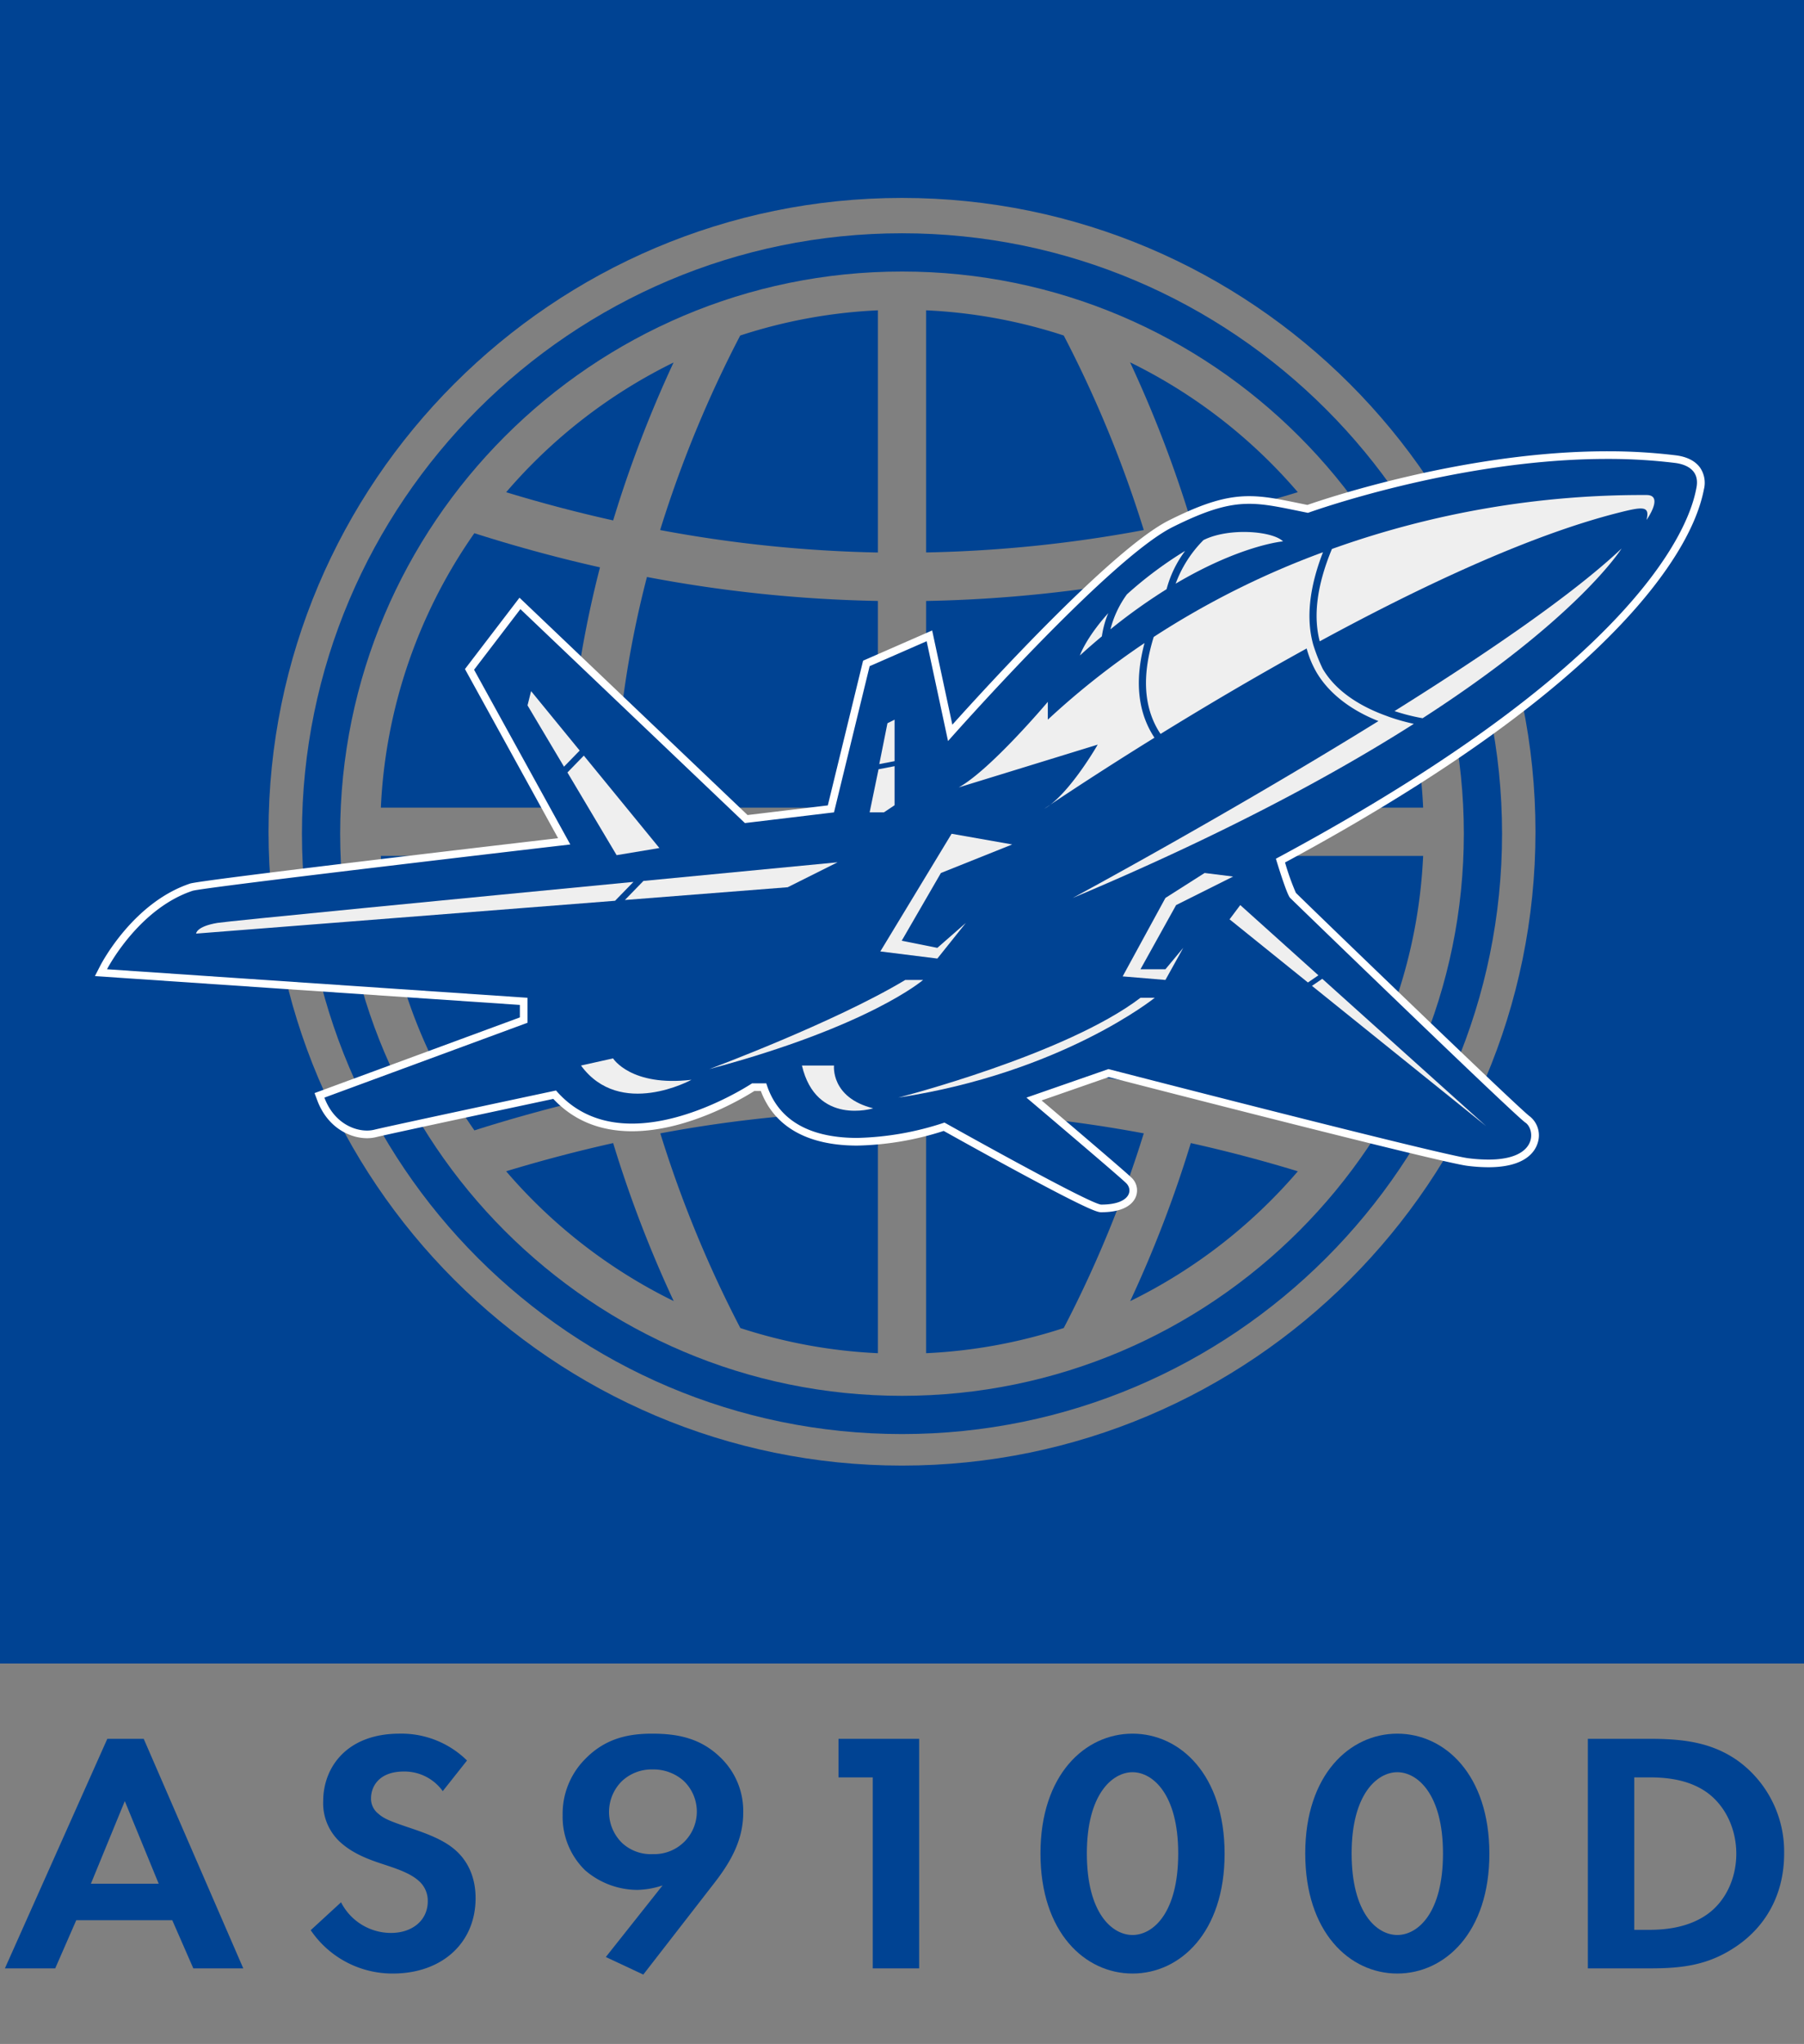 <svg id="Layer_1" data-name="Layer 1" xmlns="http://www.w3.org/2000/svg" viewBox="0 0 472 534.478">
  <rect x="0" y="0" width="472" height="534.478" fill="#808080" stroke="none"/>
  <defs>
    <style>
      .cls-1 {
        fill: #004393;
      }

      .cls-2 {
        fill: #fff;
      }

      .cls-3 {
        fill: #efefef;
      }
    </style>
  </defs>
  <title>as9100d-logo-01</title>
  <g>
    <path class="cls-1" d="M45.071,502.119H19.955l-5.509,12.6H1.281l26.797-60.027h9.524l26.05,60.027H50.58Zm-3.548-9.539-8.87-21.6L23.783,492.58Z"/>
    <path class="cls-1" d="M115.841,468.371a12.332,12.332,0,0,0-10.177-5.13c-6.536,0-8.59,3.96-8.59,7.02a4.981,4.981,0,0,0,1.961,4.05c1.494,1.35,3.548,2.069,7.47,3.42,4.855,1.62,9.43,3.239,12.604,6.029,2.801,2.43,5.322,6.48,5.322,12.6,0,11.699-8.777,19.709-21.662,19.709a25.828,25.828,0,0,1-21.475-11.339l7.937-7.29a14.673,14.673,0,0,0,13.072,8.01c5.509,0,9.617-3.24,9.617-8.279a6.859,6.859,0,0,0-2.428-5.4c-2.334-2.069-6.069-3.239-9.617-4.41-3.268-1.079-7.189-2.52-10.364-5.22A13.767,13.767,0,0,1,84.563,470.98c0-8.819,6.163-17.64,19.981-17.64a24.453,24.453,0,0,1,17.646,7.021Z"/>
    <path class="cls-1" d="M158.508,511.749l14.846-18.72a22.694,22.694,0,0,1-6.629,1.17,21.05,21.05,0,0,1-13.632-5.13,19.489,19.489,0,0,1-5.882-14.399,20.251,20.251,0,0,1,5.695-14.489c5.322-5.579,11.391-6.84,17.74-6.84,6.629,0,12.604,1.17,17.74,6.12a19.362,19.362,0,0,1,6.069,14.579c0,7.29-3.455,13.14-7.843,18.72l-18.3,23.579Zm4.202-45.988a11.327,11.327,0,0,0,.094,16.199,11.041,11.041,0,0,0,8.029,2.88,11.119,11.119,0,0,0,8.03-19.169,11.859,11.859,0,0,0-8.03-2.97A11.353,11.353,0,0,0,162.709,465.761Z"/>
    <path class="cls-1" d="M228.346,464.771h-8.963v-10.079h21.102v60.027H228.346Z"/>
    <path class="cls-1" d="M272.228,484.66c0-20.609,11.671-31.319,24.089-31.319s24.089,10.71,24.089,31.409c0,20.609-11.671,31.318-24.089,31.318S272.228,505.359,272.228,484.66Zm12.138,0c0,15.659,6.629,21.329,11.951,21.329s11.951-5.67,11.951-21.329c0-15.569-6.723-21.239-11.951-21.239S284.365,469.091,284.365,484.66Z"/>
    <path class="cls-1" d="M341.503,484.66c0-20.609,11.671-31.319,24.089-31.319s24.09,10.71,24.09,31.409c0,20.609-11.672,31.318-24.09,31.318S341.503,505.359,341.503,484.66Zm12.138,0c0,15.659,6.63,21.329,11.951,21.329,5.322,0,11.951-5.67,11.951-21.329,0-15.569-6.723-21.239-11.951-21.239S353.641,469.091,353.641,484.66Z"/>
    <path class="cls-1" d="M431.693,454.691c8.684,0,16.246.899,23.155,5.85A29.328,29.328,0,0,1,466.8,484.75c0,9.989-4.295,18.629-12.511,24.209-7.283,4.95-14.099,5.76-22.782,5.76h-16.059V454.691Zm-4.107,49.947h3.734c3.081,0,9.804-.18,15.219-3.959,4.949-3.42,7.75-9.54,7.75-15.93,0-6.3-2.708-12.42-7.656-16.02-5.042-3.6-11.204-3.96-15.312-3.96h-3.734Z"/>
  </g>
  <g>
    <path class="cls-1" d="M193.704,347.274a135.681,135.681,0,0,0,35.986,6.58v-63.328a344.604,344.604,0,0,0-56.923,5.838A307.213,307.213,0,0,0,193.704,347.274Z"/>
    <path class="cls-1" d="M169.282,284.126a358.228,358.228,0,0,1,60.408-6.269V223.81h-68.948A265.959,265.959,0,0,0,169.282,284.126Z"/>
    <path class="cls-1" d="M172.717,138.605a344.706,344.706,0,0,0,56.973,5.875V81.147a135.68,135.68,0,0,0-36.022,6.592A307.089,307.089,0,0,0,172.717,138.605Z"/>
    <path class="cls-1" d="M160.77,211.19h68.919V157.145a358.154,358.154,0,0,1-60.421-6.266A265.817,265.817,0,0,0,160.77,211.19Z"/>
    <path class="cls-1" d="M176.231,94.795a137.293,137.293,0,0,0-43.798,33.918q14.014,4.267,27.994,7.373A314.718,314.718,0,0,1,176.231,94.795Z"/>
    <path class="cls-1" d="M339.558,128.703a137.292,137.292,0,0,0-43.885-33.956,315.128,315.128,0,0,1,15.881,41.358Q325.54,132.987,339.558,128.703Z"/>
    <path class="cls-1" d="M132.427,306.279a137.29,137.29,0,0,0,43.842,33.945,314.946,314.946,0,0,1-15.841-41.314Q146.443,302.028,132.427,306.279Z"/>
    <path class="cls-1" d="M156.981,148.357q-16.434-3.688-32.871-8.925a135.661,135.661,0,0,0-24.462,71.757h48.575A278.142,278.142,0,0,1,156.981,148.357Z"/>
    <path class="cls-1" d="M148.233,223.81H99.648a135.665,135.665,0,0,0,24.478,71.778q16.427-5.22,32.849-8.907A278.115,278.115,0,0,1,148.233,223.81Z"/>
    <path class="cls-1" d="M314.958,148.335a278.185,278.185,0,0,1,8.78,62.854H372.353a135.659,135.659,0,0,0-24.483-71.786Q331.411,144.634,314.958,148.335Z"/>
    <path class="cls-1" d="M314.967,286.678q16.449,3.691,32.901,8.92a135.663,135.663,0,0,0,24.484-71.788H323.736A278.133,278.133,0,0,1,314.967,286.678Z"/>
    <path class="cls-1" d="M295.702,340.239a137.292,137.292,0,0,0,43.865-33.953q-14.021-4.271-28.007-7.377A314.944,314.944,0,0,1,295.702,340.239Z"/>
    <path class="cls-1" d="M0,0V435H472V0ZM236,383.244c-91.393,0-165.743-74.354-165.743-165.745,0-91.391,74.35-165.743,165.743-165.743s165.743,74.352,165.743,165.743C401.743,308.89,327.393,383.244,236,383.244Z"/>
    <path class="cls-1" d="M242.31,290.521v63.332a135.679,135.679,0,0,0,36.014-6.589,307.121,307.121,0,0,0,20.933-50.895A344.584,344.584,0,0,0,242.31,290.521Z"/>
    <path class="cls-1" d="M302.728,150.861a358.35,358.35,0,0,1-60.417,6.292v54.037h68.936A265.875,265.875,0,0,0,302.728,150.861Z"/>
    <path class="cls-1" d="M278.317,87.733a135.671,135.671,0,0,0-36.007-6.587V144.464a344.623,344.623,0,0,0,56.948-5.858A307.161,307.161,0,0,0,278.317,87.733Z"/>
    <path class="cls-1" d="M311.239,223.81H242.31v54.057a358.191,358.191,0,0,1,60.428,6.255A265.87,265.87,0,0,0,311.239,223.81Z"/>
  </g>
  <path class="cls-1" d="M236,375c-86.57,0-157-70.43-157-157S149.43,61,236,61s157,70.43,157,157S322.57,375,236,375Zm0-304C154.944,71,89,136.944,89,218c0,81.056,65.944,147,147,147,81.056,0,147-65.944,147-147C383,136.944,317.056,71,236,71Z"/>
  <g>
    <g>
      <path class="cls-1" d="M288.14,315.993c-2.799,0-31.668-16.053-41.124-21.354a77.584,77.584,0,0,1-22.724,3.922c-12.859,0-21.321-4.93-24.524-14.271H197.062c-2.182,1.41-16.863,10.521-31.714,10.522-8.309.001-15.111-2.878-20.229-8.558-5.167,1.101-43.507,9.268-46.947,10.126a8.873,8.873,0,0,1-2.15.252c-3.971,0-9.518-2.425-12.082-9.261l-.353-.942,53.436-19.688v-4.895l-110.606-7.499.694-1.352c.338-.657,8.44-16.168,22.951-21.005,2.705-.902,82.626-10.252,97.557-11.993l-24.771-44.956L136.041,157.79l59.207,56.388,22.154-2.658,9.277-38.036,16.495-7.216,5.437,25.374c7.359-8.249,42.44-47.053,57.729-54.698,8.918-4.459,14.667-6.196,20.506-6.196,3.934,0,7.809.794,12.714,1.799.827.169,1.687.346,2.585.526,3.518-1.24,40.839-14.065,78.393-14.065a144.575,144.575,0,0,1,17.843,1.055c1.801.225,4.238.895,5.617,2.809a6.058,6.058,0,0,1,.833,4.906l-.027.137c-2.542,12.834-18.338,47.943-109.781,97.13,1.237,4.045,2.765,8.467,3.259,9.074.515.513,58.658,56.79,61.369,58.598a5.378,5.378,0,0,1,1.723,5.85c-.64,2.114-3.044,5.661-11.956,5.661a43.561,43.561,0,0,1-5.363-.362c-7.295-.912-87.57-21.599-94.006-23.259L270.542,287.391c5.157,4.368,23.193,19.663,24.831,21.301a3.561,3.561,0,0,1,.867,3.921C295.718,313.875,293.97,315.993,288.14,315.993Z"/>
      <path class="cls-2" d="M420.538,120.007a143.138,143.138,0,0,1,17.718,1.047c2.926.366,6.527,1.865,5.594,6.527s-7.459,41.958-110.023,96.969c0,0,2.797,9.324,3.73,10.256s58.741,56.876,61.538,58.741c2.503,1.669,3.47,9.679-9.679,9.679a42.417,42.417,0,0,1-5.24-.355c-7.459-.932-94.172-23.31-94.172-23.31L268.559,287.021s24.242,20.513,26.107,22.378.99,5.594-6.527,5.594c-2.797,0-41.026-21.445-41.026-21.445a77.539,77.539,0,0,1-22.822,4.014c-10.039,0-20.335-3.015-23.798-14.27h-3.73s-15.784,10.522-31.416,10.522c-7.166,0-14.298-2.209-19.866-8.657,0,0-43.823,9.324-47.552,10.256a7.905,7.905,0,0,1-1.908.222c-3.752,0-8.781-2.308-11.146-8.613l53.147-19.58v-6.527L28,253.455s8.087-15.749,22.378-20.513c2.797-.932,98.834-12.121,98.834-12.121l-25.175-45.688,12.121-15.851,58.741,55.944,23.31-2.797,9.324-38.228,14.918-6.527,5.594,26.107s41.958-47.552,58.741-55.944c9.117-4.558,14.657-6.09,20.058-6.09,4.542,0,8.984,1.083,15.373,2.361,0,0,38.779-14.101,78.319-14.101m0-2c-36.923,0-73.618,12.342-78.466,14.031q-1.2-.242-2.311-.471c-4.961-1.017-8.88-1.82-12.915-1.82-6.008,0-11.883,1.767-20.953,6.302-14.673,7.336-47.17,42.832-56.717,53.461l-4.769-22.254-.513-2.395-2.244.982-14.918,6.527-.907.397-.235.962-8.996,36.882-20.998,2.52-58.059-55.294-1.614-1.537-1.354,1.771-12.121,15.851-.793,1.037.63,1.143,23.738,43.081c-21.138,2.467-93.576,10.965-96.279,11.866C34.852,236.009,26.566,251.868,26.221,252.541l-1.388,2.703,3.032.206,108.158,7.333v3.263L84.185,285.144l-1.888.695.706,1.884c2.743,7.315,8.728,9.911,13.019,9.911a9.882,9.882,0,0,0,2.393-.281c3.32-.83,39.458-8.531,46.354-10,5.266,5.616,12.183,8.461,20.579,8.461,14.637,0,29.07-8.659,32.006-10.522h1.71c3.52,9.344,12.206,14.27,25.228,14.27a78.525,78.525,0,0,0,22.62-3.834c2.481,1.387,10.521,5.869,18.713,10.302C285.885,316.993,287.296,316.993,288.139,316.993c6.412,0,8.407-2.505,9.025-3.998a4.545,4.545,0,0,0-1.084-5.011c-1.541-1.541-17.162-14.806-23.556-20.225l17.565-6.11c8.255,2.128,86.58,22.3,93.838,23.207a44.665,44.665,0,0,0,5.488.37c9.558,0,12.193-3.991,12.914-6.37a6.347,6.347,0,0,0-2.126-6.973c-2.776-1.976-56.994-54.281-61.149-58.407a65.599,65.599,0,0,1-2.836-7.942c42.161-22.744,73.051-45.133,91.823-66.559,6.853-7.822,15.494-19.526,17.742-30.866l.027-.136a7.014,7.014,0,0,0-1.003-5.687c-1.59-2.206-4.306-2.967-6.305-3.216a145.625,145.625,0,0,0-17.966-1.062Z"/>
    </g>
    <polygon class="cls-3" points="309.584 247.86 304.922 253.455 298.396 253.455 307.72 236.671 322.638 229.212 315.179 228.28 304.922 234.807 293.734 255.319 304.922 256.252 309.584 247.86"/>
    <polygon class="cls-3" points="246.181 228.28 264.829 220.821 248.979 218.023 230.331 248.793 245.249 250.657 252.708 241.333 245.249 247.86 235.925 245.995 246.181 228.28"/>
    <path class="cls-3" d="M298.396,260.914h3.73s-24.242,19.58-67.133,26.107C234.993,287.021,278.815,275.832,298.396,260.914Z"/>
    <path class="cls-3" d="M236.857,256.252h4.662s-13.986,12.121-55.944,23.31C185.575,279.562,218.209,267.441,236.857,256.252Z"/>
    <path class="cls-3" d="M209.818,278.629h8.392s-.932,8.392,10.256,11.189C228.466,289.818,213.547,294.48,209.818,278.629Z"/>
    <path class="cls-3" d="M152.009,278.629l8.392-1.865s4.662,7.459,20.513,5.594C180.913,282.359,162.265,292.615,152.009,278.629Z"/>
    <path class="cls-3" d="M307.594,152.631c17.128-10.138,28.098-11.065,28.098-11.065-2.709-2.709-14.162-3.669-20.81-.339A31.579,31.579,0,0,0,307.594,152.631Z"/>
    <g>
      <path class="cls-3" d="M294.85,155.416a26.749,26.749,0,0,0-4.311,9.146,148.187,148.187,0,0,1,14.686-10.493,28.9,28.9,0,0,1,4.863-10.022A102.245,102.245,0,0,0,294.85,155.416Z"/>
      <path class="cls-3" d="M289.969,160.322c-5.944,6.613-7.424,11.081-7.424,11.081,1.952-1.774,3.866-3.435,5.747-5.004A25.005,25.005,0,0,1,289.969,160.322Z"/>
    </g>
    <g>
      <path class="cls-3" d="M372.219,187.809c40.828-26.344,52.05-44.377,52.05-44.377-12.727,12.039-35.605,27.629-59.412,42.514A51.378,51.378,0,0,0,372.219,187.809Z"/>
      <path class="cls-3" d="M430.796,129.446a240.69,240.69,0,0,0-82.309,14.108c-3.889,9.357-4.946,17.439-3.193,24.147,25.957-14.109,54.597-27.639,78.042-33.593,6.579-1.671,8.392-1.865,7.459,1.865C430.796,135.972,435.458,129.446,430.796,129.446Z"/>
      <path class="cls-3" d="M274.807,210.424c-1.037.697-1.586,1.073-1.586,1.073A14.266,14.266,0,0,0,274.807,210.424Z"/>
    </g>
    <g>
      <path class="cls-3" d="M363.533,187.487c-.244-.086-.48-.178-.72-.267l-.001.001c-5.818-2.081-12.928-5.839-16.738-12.339a46.977,46.977,0,0,1-2.468-6.262l0-0c-1.918-6.814-1.068-14.921,2.54-24.214a220.479,220.479,0,0,0-44.285,22.149c-3.024,9.704-2.665,17.861,1.113,24.308.213.364.445.711.675,1.057,10.968-6.764,24.139-14.595,38.227-22.348a25.752,25.752,0,0,0,2.594,6.263c3.171,5.404,8.907,9.86,16.191,12.722-39.46,24.431-79.982,46.251-79.982,46.251,39.046-16.424,67.988-32.022,89.244-45.531A52.005,52.005,0,0,1,363.533,187.487Z"/>
      <path class="cls-3" d="M274.807,210.424c3.703-2.49,13.665-9.107,27.247-17.518q-.357-.539-.683-1.092c-3.772-6.429-4.402-14.362-1.917-23.66a205.482,205.482,0,0,0-25.301,20.033v-4.662s-14.918,17.716-23.31,22.378l36.364-11.189S280.898,205.749,274.807,210.424Z"/>
    </g>
    <g>
      <polygon class="cls-3" points="343.265 257.796 388.838 294.48 345.961 255.953 343.265 257.796"/>
      <polygon class="cls-3" points="344.945 255.039 324.503 236.671 321.706 240.401 342.203 256.913 344.945 255.039"/>
    </g>
    <g>
      <polygon class="cls-3" points="234.06 199.034 234.06 188.187 232.195 189.119 230.058 199.806 234.06 199.034"/>
      <polygon class="cls-3" points="229.86 201.16 227.533 212.429 231.263 212.429 234.06 210.564 234.06 200.349 229.86 201.16"/>
    </g>
    <g>
      <polygon class="cls-3" points="151.669 196.266 138.955 180.728 138.023 184.457 147.563 200.483 151.669 196.266"/>
      <polygon class="cls-3" points="152.753 197.591 148.463 201.996 161.333 223.618 172.522 221.753 152.753 197.591"/>
    </g>
    <g>
      <path class="cls-3" d="M165.73,230.611c-46.17,4.447-105.964,10.245-108.826,10.722-5.594.932-5.594,2.797-5.594,2.797l109.615-8.584Z"/>
      <path class="cls-3" d="M168.35,230.359l-4.855,4.986,42.594-3.336,13.054-6.527S196.617,227.637,168.35,230.359Z"/>
    </g>
  </g>
</svg>
